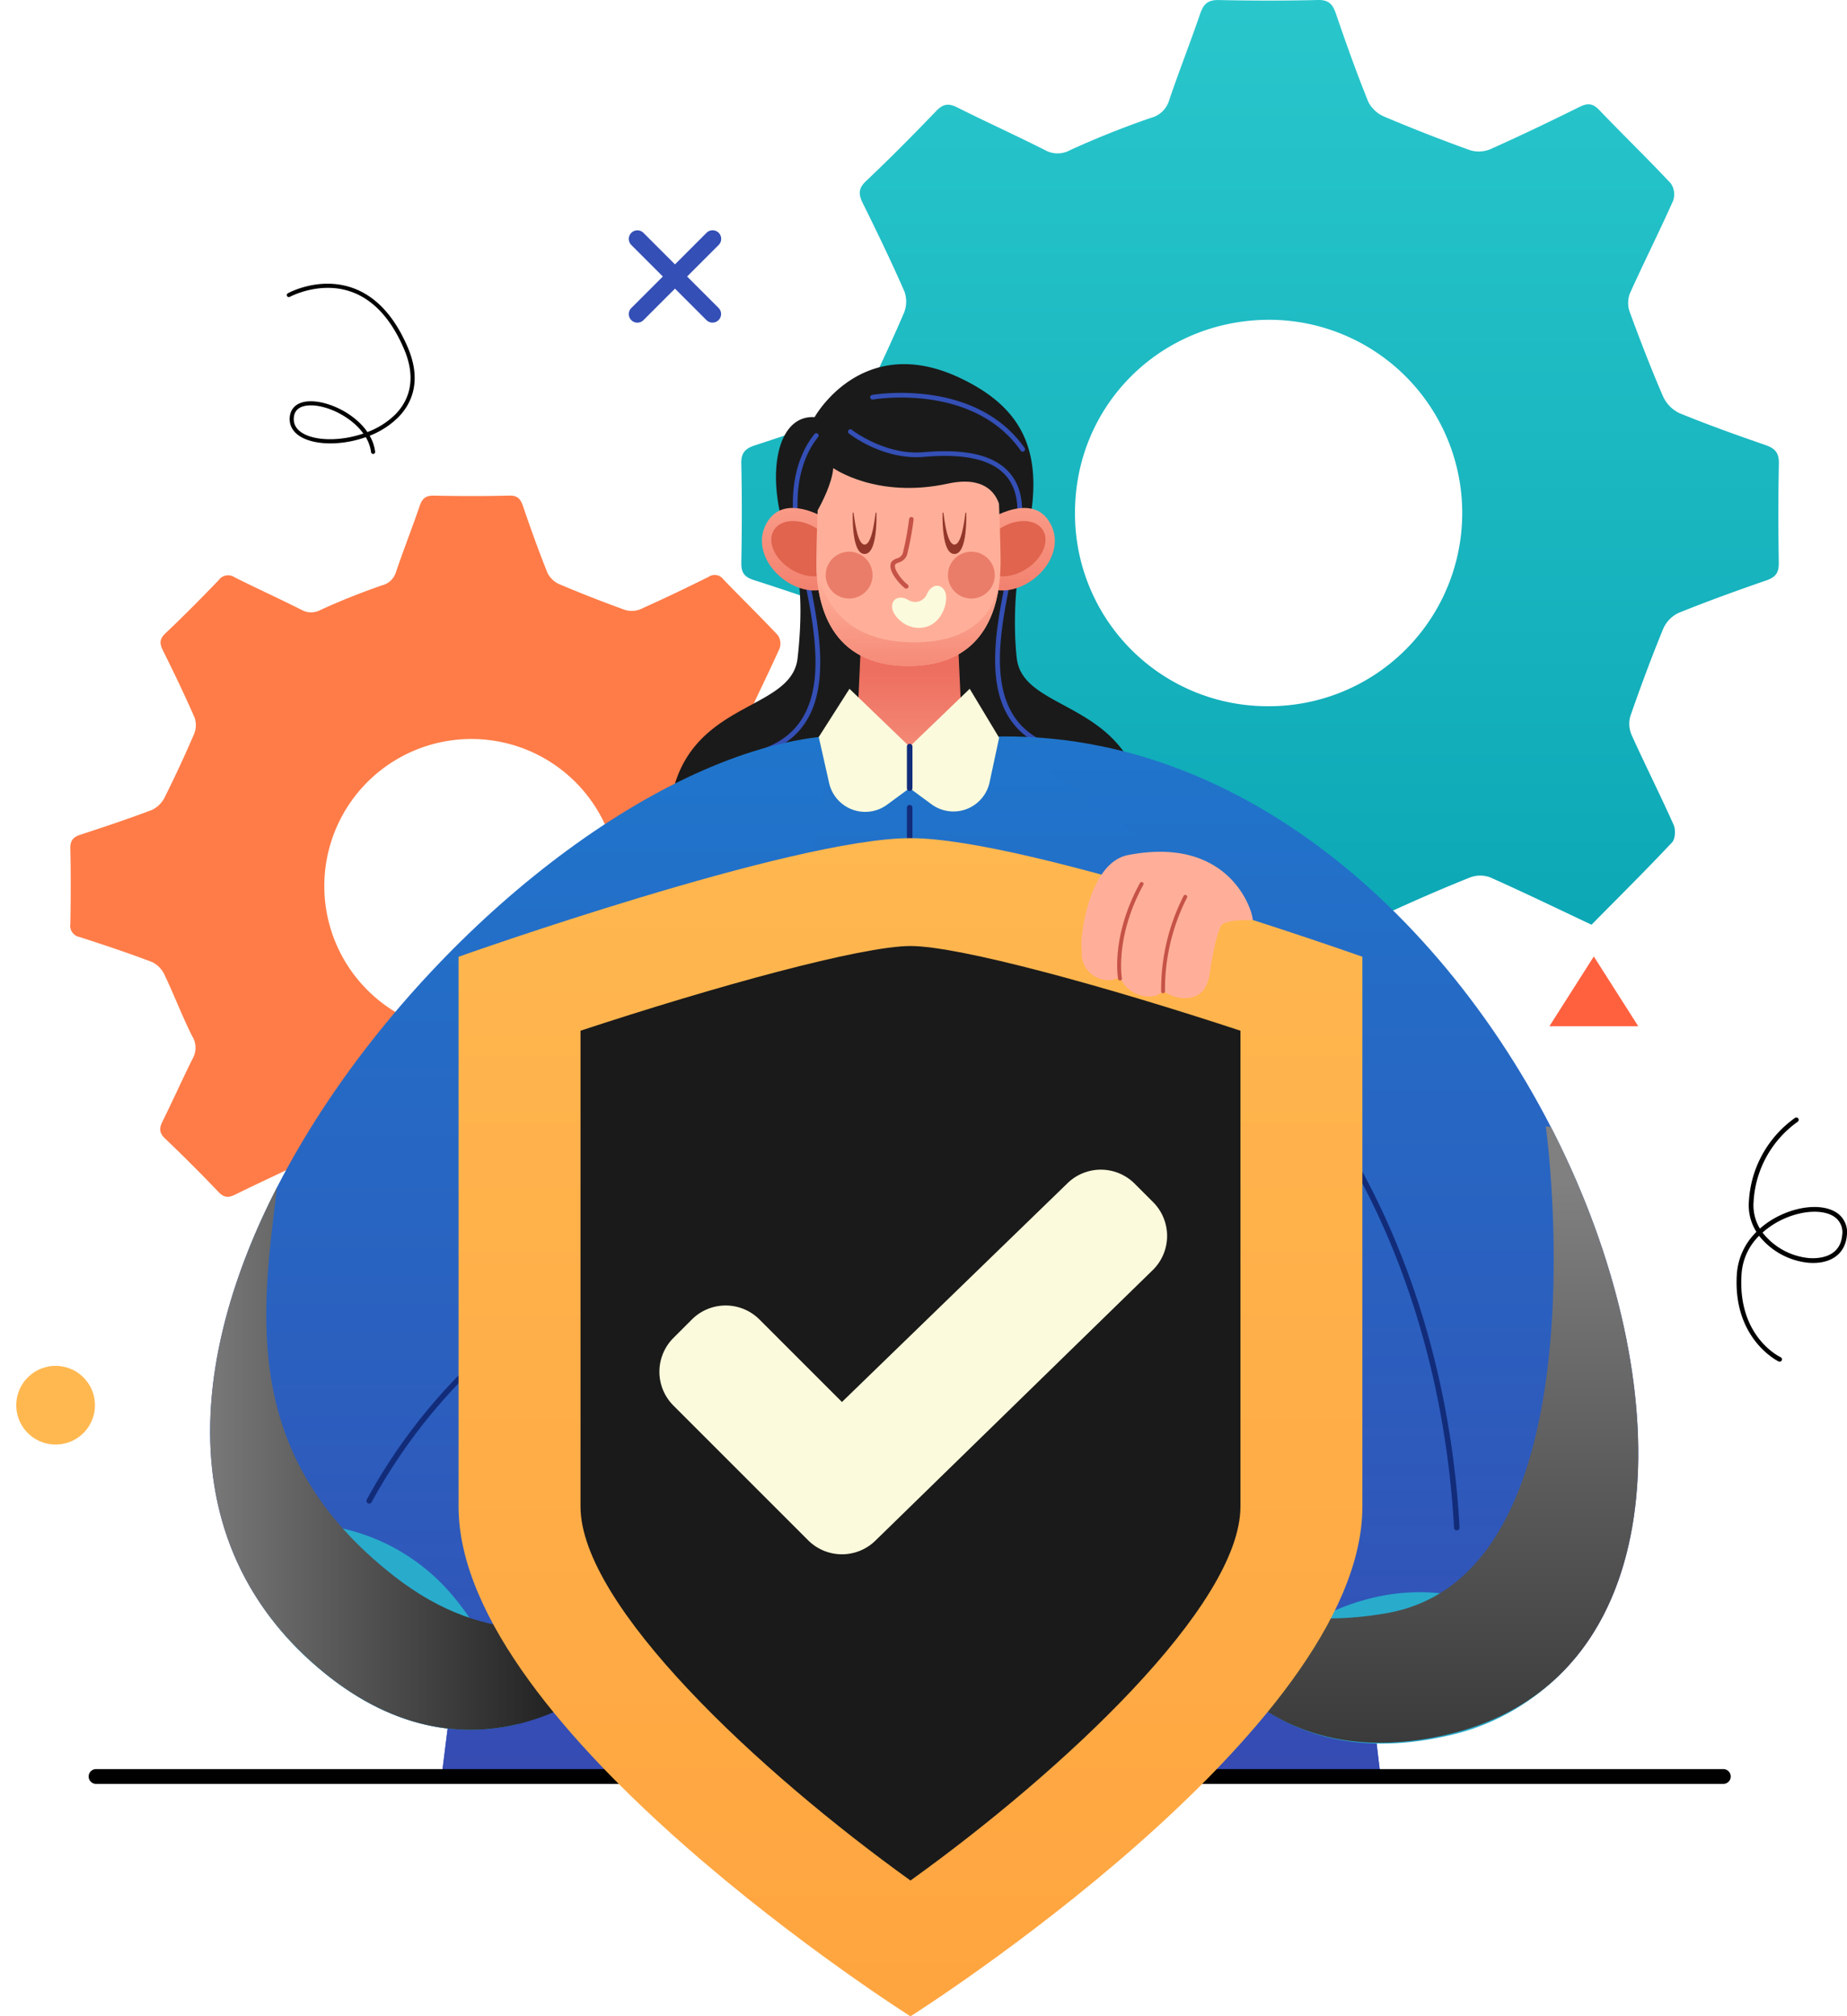 <svg xmlns="http://www.w3.org/2000/svg" xmlns:xlink="http://www.w3.org/1999/xlink" width="426.075" height="465.179" viewBox="0 0 426.075 465.179">
  <defs>
    <linearGradient id="linear-gradient" x1="0.5" y1="1" x2="0.5" gradientUnits="objectBoundingBox">
      <stop offset="0" stop-color="#09a4b3"/>
      <stop offset="1" stop-color="#29c7cc"/>
    </linearGradient>
    <linearGradient id="linear-gradient-2" x1="0.5" y1="1" x2="0.5" gradientUnits="objectBoundingBox">
      <stop offset="0" stop-color="#364bb3"/>
      <stop offset="1" stop-color="#1f76cc"/>
    </linearGradient>
    <linearGradient id="linear-gradient-3" x1="1.125" y1="1.047" x2="1.125" y2="-0.006" xlink:href="#linear-gradient-2"/>
    <linearGradient id="linear-gradient-4" x1="-0.119" y1="1.034" x2="-0.119" y2="-0.007" xlink:href="#linear-gradient-2"/>
    <linearGradient id="linear-gradient-5" x1="0.5" y1="-0.442" x2="0.5" y2="1.553" gradientUnits="objectBoundingBox">
      <stop offset="0" stop-color="#ffaf99"/>
      <stop offset="0.956" stop-color="#ed6f5f"/>
    </linearGradient>
    <linearGradient id="linear-gradient-6" x1="2.212" y1="-0.442" x2="2.212" y2="1.553" xlink:href="#linear-gradient-5"/>
    <linearGradient id="linear-gradient-7" x1="0.5" y1="1.369" x2="0.5" y2="0.34" gradientUnits="objectBoundingBox">
      <stop offset="0.006" stop-color="#ffaf99"/>
      <stop offset="0.885" stop-color="#ed6f5f"/>
    </linearGradient>
    <linearGradient id="linear-gradient-8" x1="0.5" y1="0.203" x2="0.522" y2="1.716" gradientUnits="objectBoundingBox">
      <stop offset="0.006" stop-color="#ffaf99"/>
      <stop offset="0.924" stop-color="#ed6f5f"/>
    </linearGradient>
    <linearGradient id="linear-gradient-9" y1="0.5" x2="1" y2="0.5" gradientUnits="objectBoundingBox">
      <stop offset="0.006" stop-color="gray"/>
      <stop offset="1"/>
    </linearGradient>
    <linearGradient id="linear-gradient-10" x1="0.5" y1="0.08" x2="0.5" y2="1.695" xlink:href="#linear-gradient-9"/>
    <linearGradient id="linear-gradient-11" x1="0.5" y1="-0.087" x2="0.5" y2="0.98" gradientUnits="objectBoundingBox">
      <stop offset="0.025" stop-color="#ffb850"/>
      <stop offset="1" stop-color="#ffa540"/>
    </linearGradient>
    <linearGradient id="linear-gradient-12" x1="37.812" y1="238.225" x2="37.812" y2="240.801" gradientUnits="objectBoundingBox">
      <stop offset="0.006" stop-color="#ffaf99"/>
      <stop offset="1" stop-color="#ed6f5f"/>
    </linearGradient>
  </defs>
  <g id="Grupo_710276" data-name="Grupo 710276" transform="translate(-1012.545 -622.298)">
    <path id="Trazado_237748" data-name="Trazado 237748" d="M1208.549,801.049c.039-1.879-.677-2.67-2.372-3.255-5.09-1.756-10.167-3.578-15.146-5.62a6.014,6.014,0,0,1-2.849-2.977c-2.089-4.839-3.987-9.765-5.805-14.714a4.779,4.779,0,0,1,0-3.283c2.459-5.468,5.162-10.828,7.6-16.3a3.422,3.422,0,0,0-.405-3.041c-4.106-4.382-8.422-8.567-12.58-12.9a2.471,2.471,0,0,0-3.413-.552c-5.19,2.574-10.417,5.081-15.7,7.446a5.254,5.254,0,0,1-3.575.163q-7.584-2.731-15.017-5.876a5.565,5.565,0,0,1-2.834-2.614c-2.049-5.087-3.9-10.258-5.67-15.451-.57-1.664-1.243-2.471-3.185-2.423-5.8.143-11.61.132-17.412.006-1.895-.04-2.665.708-3.242,2.389-1.744,5.091-3.72,10.105-5.45,15.2a4.5,4.5,0,0,1-3.252,3.111c-4.791,1.662-9.523,3.54-14.131,5.654a4.537,4.537,0,0,1-4.488-.042c-5.083-2.559-10.269-4.918-15.359-7.465a2.658,2.658,0,0,0-3.677.641c-4.017,4.189-8.107,8.315-12.319,12.305-1.422,1.348-1.3,2.39-.534,3.948,2.523,5.1,5,10.235,7.281,15.447a5.281,5.281,0,0,1-.1,3.778q-3.178,7.41-6.79,14.63a6.224,6.224,0,0,1-2.932,2.906c-5.411,2.059-10.911,3.895-16.421,5.69-1.681.547-2.455,1.291-2.411,3.205.129,5.8.11,11.609.006,17.412a2.642,2.642,0,0,0,2.165,3.034c5.612,1.808,11.208,3.676,16.715,5.773a6.141,6.141,0,0,1,2.867,2.993c2.225,4.669,4.056,9.529,6.379,14.144a5,5,0,0,1,.11,5.074c-2.406,4.82-4.6,9.747-6.992,14.574-.785,1.582-.749,2.631.62,3.936q6.3,6.006,12.31,12.315c1.331,1.4,2.368,1.335,3.925.564,5.008-2.483,10.109-4.783,15.117-7.267a4.445,4.445,0,0,1,4.485.114c4.815,2.378,9.835,4.342,14.7,6.638a5.233,5.233,0,0,1,2.475,2.586c2.065,5.519,3.973,11.1,5.816,16.7a2.705,2.705,0,0,0,3.06,2.2c5.8-.1,11.611-.116,17.413.008,1.885.041,2.627-.638,3.186-2.377,1.77-5.514,3.66-11,5.721-16.407a5.687,5.687,0,0,1,2.743-2.757q7.443-3.476,15.075-6.54a5.039,5.039,0,0,1,3.549-.069c5.928,2.633,11.767,5.467,17.859,8.339,4.771-4.833,9.539-9.563,14.139-14.451a3.48,3.48,0,0,0,.276-3.088c-2.361-5.289-4.975-10.466-7.362-15.744a4.967,4.967,0,0,1-.235-3.346c1.8-5.17,3.7-10.307,5.781-15.37a5.514,5.514,0,0,1,2.713-2.768c5.085-2.057,10.253-3.92,15.438-5.718a2.716,2.716,0,0,0,2.135-3.088C1208.44,812.659,1208.427,806.851,1208.549,801.049Zm-89.709,42.617a33.933,33.933,0,1,1,33.975-33.895A33.82,33.82,0,0,1,1118.84,843.666Z" transform="translate(2.41 16.987)" fill="#ff7c48"/>
    <path id="Trazado_237749" data-name="Trazado 237749" d="M1397.5,729.24c.051-2.469-.89-3.507-3.116-4.274-6.688-2.308-13.356-4.7-19.9-7.384a7.9,7.9,0,0,1-3.743-3.911c-2.745-6.357-5.238-12.829-7.627-19.331a6.279,6.279,0,0,1,0-4.313c3.23-7.184,6.78-14.224,9.989-21.418a4.493,4.493,0,0,0-.533-3.994c-5.393-5.757-11.064-11.254-16.525-16.949-1.46-1.522-2.634-1.644-4.485-.725-6.818,3.381-13.685,6.675-20.631,9.781a6.9,6.9,0,0,1-4.7.215q-9.964-3.587-19.73-7.72a7.307,7.307,0,0,1-3.722-3.434c-2.693-6.683-5.12-13.477-7.45-20.3-.748-2.187-1.631-3.246-4.184-3.184-7.621.188-15.254.173-22.876.008-2.489-.053-3.5.929-4.259,3.138-2.293,6.69-4.888,13.275-7.16,19.971a5.907,5.907,0,0,1-4.273,4.087c-6.293,2.185-12.512,4.651-18.565,7.427a5.963,5.963,0,0,1-5.9-.054c-6.679-3.363-13.491-6.461-20.179-9.808-1.993-1-3.246-.809-4.831.843-5.276,5.5-10.649,10.924-16.185,16.166-1.869,1.771-1.715,3.139-.7,5.185,3.314,6.7,6.568,13.446,9.566,20.294a6.945,6.945,0,0,1-.127,4.963q-4.177,9.734-8.922,19.221a8.168,8.168,0,0,1-3.85,3.816c-7.109,2.7-14.336,5.117-21.573,7.477-2.208.72-3.225,1.7-3.169,4.211.172,7.622.147,15.252.01,22.876-.04,2.256.685,3.29,2.843,3.985,7.371,2.375,14.725,4.83,21.96,7.584a8.071,8.071,0,0,1,3.767,3.932c2.922,6.133,5.328,12.519,8.38,18.582a6.571,6.571,0,0,1,.146,6.665c-3.162,6.334-6.042,12.807-9.186,19.149-1.03,2.078-.984,3.455.815,5.17,5.518,5.261,10.926,10.647,16.172,16.179,1.748,1.844,3.111,1.754,5.156.741,6.581-3.263,13.281-6.284,19.861-9.547a5.843,5.843,0,0,1,5.892.149c6.327,3.125,12.922,5.706,19.306,8.722a6.869,6.869,0,0,1,3.251,3.4c2.713,7.251,5.219,14.583,7.641,21.937.7,2.121,1.749,2.923,4.02,2.885,7.624-.132,15.254-.154,22.876.01,2.477.053,3.452-.839,4.186-3.124,2.325-7.244,4.81-14.445,7.516-21.554a7.478,7.478,0,0,1,3.6-3.621q9.778-4.566,19.8-8.593a6.629,6.629,0,0,1,4.663-.091c7.789,3.46,15.461,7.183,23.464,10.956,6.268-6.349,12.532-12.564,18.575-18.986.753-.8.862-2.941.363-4.056-3.1-6.95-6.537-13.75-9.672-20.685a6.517,6.517,0,0,1-.308-4.395c2.358-6.792,4.865-13.542,7.594-20.193a7.236,7.236,0,0,1,3.564-3.636c6.682-2.7,13.47-5.15,20.281-7.511,2.127-.738,2.845-1.816,2.8-4.058C1397.357,744.493,1397.341,736.863,1397.5,729.24Zm-117.856,55.988a44.43,44.43,0,0,1-44.522-44.64c.015-24.9,19.885-44.567,44.98-44.515a44.578,44.578,0,0,1-.458,89.155Z" transform="translate(25.407 0)" fill="url(#linear-gradient)"/>
    <g id="Grupo_169627" data-name="Grupo 169627" transform="translate(1168.249 706.304)">
      <path id="Trazado_237750" data-name="Trazado 237750" d="M1223.966,761.681c-.775-6.769-.6-17.536,1.469-25.025,6.013-21.709.324-32.55-14.476-39.6-22.693-10.815-33.63,9-33.63,9-9.273-.581-11.672,15.047-5.483,30.02,2.984,7.222,2.348,18.671,1.553,25.612-1.338,11.679-22.387,9.89-28.284,28.909,0,0,42.785,8.476,45.58,9.042a112.259,112.259,0,0,0,15.976,0c2.8-.566,45.58-9.042,45.58-9.042C1246.353,771.571,1225.3,773.36,1223.966,761.681Z" transform="translate(-1145.116 -693.823)" fill="#1a1a1a"/>
    </g>
    <g id="Grupo_169628" data-name="Grupo 169628" transform="translate(1208.17 721.338)">
      <path id="Trazado_237751" data-name="Trazado 237751" d="M1225.813,780.391a.519.519,0,0,1-.187-.033c-17.032-6.237-12.924-25.66-9.625-41.268.87-4.117,1.694-8.005,2.05-11.293.512-4.724-.459-8.377-2.886-10.855-3.381-3.452-9.455-4.746-18.545-3.956-9.325.807-16.987-5.141-17.308-5.395a.542.542,0,0,1,.672-.851c.076.059,7.662,5.939,16.543,5.165,9.442-.821,15.792.578,19.413,4.278,2.666,2.721,3.738,6.668,3.19,11.73-.361,3.343-1.189,7.257-2.066,11.4-3.213,15.2-7.214,34.112,8.937,40.026a.542.542,0,0,1-.187,1.051Z" transform="translate(-1179.106 -706.623)" fill="#344fb5"/>
    </g>
    <g id="Grupo_169629" data-name="Grupo 169629" transform="translate(1188.444 722.226)">
      <path id="Trazado_237752" data-name="Trazado 237752" d="M1162.853,781.15a.543.543,0,0,1-.187-1.052c16.2-5.932,12.156-25.356,8.9-40.962-.862-4.141-1.677-8.052-2.034-11.355-.88-8.126.816-15.3,4.775-20.2a.543.543,0,0,1,.844.682c-3.777,4.673-5.391,11.564-4.542,19.4.351,3.25,1.162,7.135,2.018,11.249,3.338,16.015,7.491,35.948-9.592,42.2A.52.52,0,0,1,1162.853,781.15Z" transform="translate(-1162.311 -707.38)" fill="#344fb5"/>
    </g>
    <g id="Grupo_169630" data-name="Grupo 169630" transform="translate(1213.287 712.937)">
      <path id="Trazado_237753" data-name="Trazado 237753" d="M1218.644,713.035a.541.541,0,0,1-.444-.23c-11.08-15.744-33.87-11.838-34.1-11.794a.543.543,0,0,1-.194-1.069c.236-.041,23.7-4.079,35.18,12.238a.543.543,0,0,1-.444.855Z" transform="translate(-1183.462 -699.471)" fill="#344fb5"/>
    </g>
    <path id="Trazado_237754" data-name="Trazado 237754" d="M1193.878,755.29c-10.941-.391-14.485,2.715-14.485,2.715l13.887,15.91,13.846-15.91S1204.82,755.682,1193.878,755.29Z" transform="translate(29.114 23.201)" fill="#1a1a1a"/>
    <path id="Trazado_237755" data-name="Trazado 237755" d="M1281.781,791.018c-13.569-26.275-71.61-23.95-79.437-25.153v-.211s-.27.027-.779.1c-.507-.07-.777-.1-.777-.1v.211a20.044,20.044,0,0,1-2.147.173v.316c-18.609,1.042-65.553,11.623-78,47.407,0,0-13.617,128.012-13.95,134.849-.99,7.329-7.408,58.522-7.408,58.522h216.624s-3.256-24.3-5.284-57.728C1309.469,934.462,1283.316,796.324,1281.781,791.018Z" transform="translate(15.136 25.015)" fill="#3656b3"/>
    <path id="Trazado_237756" data-name="Trazado 237756" d="M1281.781,791.018c-13.569-26.275-71.61-23.95-79.437-25.153v-.211s-.27.027-.779.1c-.507-.07-.777-.1-.777-.1v.211a20.044,20.044,0,0,1-2.147.173v.316c-18.609,1.042-65.553,11.623-78,47.407,0,0-13.617,128.012-13.95,134.849-.99,7.329-7.408,58.522-7.408,58.522h216.624s-3.256-24.3-5.284-57.728C1309.469,934.462,1283.316,796.324,1281.781,791.018Z" transform="translate(15.136 25.015)" fill="url(#linear-gradient-2)"/>
    <path id="Trazado_237757" data-name="Trazado 237757" d="M1197.565,766.8c-75.727,5.1-196.194,149.052-118.786,215.068,57.678,49.189,118.161-40.934,98.935-83.125l-11.9-22.176C1188.618,833.248,1197.565,766.8,1197.565,766.8Z" transform="translate(7.202 25.215)" fill="url(#linear-gradient-3)"/>
    <path id="Trazado_237758" data-name="Trazado 237758" d="M1283.792,856.36l-20.493,21.22c-36.8,28.206-25.763,136.181,48.267,119.867,99.351-21.9,20.778-234.9-104.831-230.42C1206.735,767.026,1284.021,807.408,1283.792,856.36Z" transform="translate(33.886 25.243)" fill="url(#linear-gradient-4)"/>
    <circle id="Elipse_11703" data-name="Elipse 11703" cx="9.08" cy="9.08" r="9.08" transform="translate(1012.545 945.922) rotate(-42.465)" fill="#ffb850"/>
    <path id="Trazado_237759" data-name="Trazado 237759" d="M1327.113,810.173l-10.25,16.1h20.5Z" transform="translate(53.103 32.784)" fill="#ff613f"/>
    <g id="Grupo_169631" data-name="Grupo 169631" transform="translate(1413.146 880.107)">
      <path id="Trazado_237760" data-name="Trazado 237760" d="M1363.563,898.147a.523.523,0,0,1-.231-.052c-.107-.051-10.718-5.21-9.625-20.374a15.036,15.036,0,0,1,4.5-9.519,11.488,11.488,0,0,1-1.736-7.072,25.366,25.366,0,0,1,10.664-19.249.543.543,0,0,1,.56.931,24.263,24.263,0,0,0-10.14,18.4,10.438,10.438,0,0,0,1.455,6.23,19.773,19.773,0,0,1,4.612-3.037c4.957-2.374,10.258-2.6,13.188-.572a5.4,5.4,0,0,1,2.257,5.215c-.377,4.286-3.781,6.681-8.87,6.273a16.628,16.628,0,0,1-11.376-6.217,13.569,13.569,0,0,0-4.033,8.695c-1.038,14.393,8.591,19.118,9,19.312a.544.544,0,0,1-.231,1.036Zm-3.948-29.793a15.442,15.442,0,0,0,10.675,5.883c1.684.139,7.22.164,7.7-5.283a4.319,4.319,0,0,0-1.795-4.227c-2.579-1.786-7.554-1.516-12.1.659A19.463,19.463,0,0,0,1359.616,868.354Z" transform="translate(-1353.628 -841.804)"/>
    </g>
    <path id="Trazado_237761" data-name="Trazado 237761" d="M1149.5,678.194l7.271-7.27a1.98,1.98,0,1,0-2.8-2.8l-7.27,7.271-7.271-7.271a1.979,1.979,0,0,0-2.8,2.8l7.27,7.27-7.27,7.27a1.979,1.979,0,1,0,2.8,2.8l7.271-7.27,7.27,7.27a1.98,1.98,0,0,0,2.8-2.8Z" transform="translate(21.551 7.895)" fill="#344fb5"/>
    <path id="Trazado_237762" data-name="Trazado 237762" d="M1208.145,816.809c0,2.906-1.846,5.262-4.124,5.262s-4.122-2.356-4.122-5.262,1.845-5.262,4.122-5.262S1208.145,813.9,1208.145,816.809Z" transform="translate(32.693 33.024)" fill="#ffb850"/>
    <path id="Trazado_237763" data-name="Trazado 237763" d="M1208.145,864.424c0,2.906-1.846,5.262-4.124,5.262s-4.122-2.356-4.122-5.262,1.845-5.262,4.122-5.262S1208.145,861.518,1208.145,864.424Z" transform="translate(32.693 41.332)" fill="#ffb850"/>
    <path id="Trazado_237764" data-name="Trazado 237764" d="M1208.145,912.039c0,2.907-1.846,5.262-4.124,5.262s-4.122-2.355-4.122-5.262,1.845-5.262,4.122-5.262S1208.145,909.133,1208.145,912.039Z" transform="translate(32.693 49.641)" fill="#ffb850"/>
    <path id="Trazado_237765" data-name="Trazado 237765" d="M1208.145,959.655c0,2.906-1.846,5.262-4.124,5.262s-4.122-2.356-4.122-5.262,1.845-5.262,4.122-5.262S1208.145,956.748,1208.145,959.655Z" transform="translate(32.693 57.95)" fill="#ffb850"/>
    <g id="Grupo_169632" data-name="Grupo 169632" transform="translate(1032.955 1030.441)">
      <path id="Trazado_237766" data-name="Trazado 237766" d="M1407.1,973.215H1031.63a1.707,1.707,0,0,1,0-3.413H1407.1a1.707,1.707,0,0,1,0,3.413Z" transform="translate(-1029.923 -969.802)"/>
    </g>
    <path id="Trazado_237767" data-name="Trazado 237767" d="M1078.265,954.9c15.726,13.412,31.657,16.45,46.128,12.944-3.107-11.036-9.811-25.431-19.611-34.251-16.288-14.659-36.609-13.127-48.025-10.617A69.284,69.284,0,0,0,1078.265,954.9Z" transform="translate(7.715 52.184)" fill="#29abcc"/>
    <path id="Trazado_237768" data-name="Trazado 237768" d="M1286.473,936.451c21.319-5.3,38.573,5.673,47.45,13.254a52.078,52.078,0,0,1-30.381,18.609c-21.33,4.7-37.419-.929-48.654-11.983C1262.764,947.906,1273.343,939.714,1286.473,936.451Z" transform="translate(42.288 54.576)" fill="#29abcc"/>
    <g id="Grupo_169633" data-name="Grupo 169633" transform="translate(1097.071 909.391)">
      <path id="Trazado_237769" data-name="Trazado 237769" d="M1085.151,926.536a.62.62,0,0,1-.3-.079.637.637,0,0,1-.255-.867c24.957-45.66,66.906-58.7,67.327-58.827a.639.639,0,1,1,.366,1.225c-.415.125-41.877,13.033-66.572,58.214A.637.637,0,0,1,1085.151,926.536Z" transform="translate(-1084.513 -866.737)" fill="#122c7a"/>
    </g>
    <g id="Grupo_169634" data-name="Grupo 169634" transform="translate(1312.634 872.661)">
      <path id="Trazado_237770" data-name="Trazado 237770" d="M1304.02,938.179a.64.64,0,0,1-.638-.6c-3.68-65.385-34.854-100.692-35.169-101.042a.64.64,0,0,1,.95-.856c.317.352,31.789,35.964,35.5,101.828a.64.64,0,0,1-.6.674Z" transform="translate(-1268.049 -835.464)" fill="#122c7a"/>
    </g>
    <g id="Grupo_169635" data-name="Grupo 169635" transform="translate(1221.755 807.966)">
      <path id="Trazado_237771" data-name="Trazado 237771" d="M1191.311,1005.2a.64.64,0,0,1-.639-.64V781.02a.64.64,0,0,1,1.279,0v223.542A.64.64,0,0,1,1191.311,1005.2Z" transform="translate(-1190.672 -780.381)" fill="#122c7a"/>
    </g>
    <path id="Trazado_237772" data-name="Trazado 237772" d="M1220.746,725.02c-4.559-6.91-15.031.505-15.031.505l2.3,15.338C1215.8,742.819,1225.974,732.944,1220.746,725.02Z" transform="translate(33.708 17.411)" fill="url(#linear-gradient-5)"/>
    <ellipse id="Elipse_11704" data-name="Elipse 11704" cx="8.071" cy="5.564" rx="8.071" ry="5.564" transform="translate(1236.486 748.489) rotate(-32.28)" fill="#e0644e"/>
    <path id="Trazado_237773" data-name="Trazado 237773" d="M1163.622,725.02c4.559-6.91,15.032.505,15.032.505l-2.3,15.338C1168.569,742.819,1158.394,732.944,1163.622,725.02Z" transform="translate(26.112 17.411)" fill="url(#linear-gradient-6)"/>
    <path id="Trazado_237774" data-name="Trazado 237774" d="M1164.65,726.713c-1.641,2.6.083,6.635,3.852,9.015s8.155,2.2,9.8-.395-.083-6.634-3.852-9.014S1166.291,724.115,1164.65,726.713Z" transform="translate(26.434 17.859)" fill="#e0644e"/>
    <path id="Trazado_237775" data-name="Trazado 237775" d="M1205.541,779.383l-1.988-43.762-10.512,7.648-10.513-7.648-1.989,43.762s4.436,3.913,12.5,3.913C1202.155,783.3,1205.541,779.383,1205.541,779.383Z" transform="translate(29.314 19.775)" fill="url(#linear-gradient-7)"/>
    <path id="Trazado_237776" data-name="Trazado 237776" d="M1208.179,757.6l-13.866,13.358L1180.446,757.6l-7.088,11.119,2.395,10.621a8.528,8.528,0,0,0,13.373,4.994l5.168-3.8.02-.16.02.16,5.042,3.709a8.529,8.529,0,0,0,13.393-5.083l2.2-10.272Z" transform="translate(28.061 23.609)" fill="#fbfadc"/>
    <g id="Grupo_169636" data-name="Grupo 169636" transform="translate(1221.755 793.924)">
      <path id="Trazado_237777" data-name="Trazado 237777" d="M1191.311,779.28a.64.64,0,0,1-.639-.64v-9.575a.64.64,0,1,1,1.279,0v9.575A.64.64,0,0,1,1191.311,779.28Z" transform="translate(-1190.672 -768.425)" fill="#122c7a"/>
    </g>
    <path id="Trazado_237778" data-name="Trazado 237778" d="M1203.237,717.827c-16.477,3.572-26.45-3.586-26.45-3.586-.282,3.562-2.739,8.216-3.6,9.752,0,0-.312,8.438-.3,12.084.035,9.38,3,23.828,21.247,23.828s21.213-14.449,21.248-23.828c.016-4.112-.366-13.607-.366-13.607C1214.151,719.9,1211.478,716.039,1203.237,717.827Z" transform="translate(27.98 16.044)" fill="#ffaf99"/>
    <path id="Trazado_237779" data-name="Trazado 237779" d="M1209.538,736.087a5.405,5.405,0,1,1-5.392-5.418A5.405,5.405,0,0,1,1209.538,736.087Z" transform="translate(32.489 18.911)" fill="#ea7d6a"/>
    <path id="Trazado_237780" data-name="Trazado 237780" d="M1185.53,736.087a5.405,5.405,0,1,1-5.392-5.418A5.405,5.405,0,0,1,1185.53,736.087Z" transform="translate(28.299 18.911)" fill="#ea7d6a"/>
    <g id="Grupo_169637" data-name="Grupo 169637" transform="translate(1217.949 741.566)">
      <path id="Trazado_237781" data-name="Trazado 237781" d="M1191.091,740.382a.514.514,0,0,1-.3-.1c-.969-.7-3.467-3.358-3.351-5.232.068-1.1.865-1.411,1.5-1.659a1.873,1.873,0,0,0,1.341-1.138,69.79,69.79,0,0,0,1.467-7.955.531.531,0,0,1,.586-.448.522.522,0,0,1,.449.586,68.608,68.608,0,0,1-1.517,8.167,2.88,2.88,0,0,1-1.946,1.759c-.651.254-.818.36-.842.75-.075,1.211,1.9,3.592,2.916,4.321a.522.522,0,0,1-.3.947Z" transform="translate(-1187.432 -723.846)" fill="#c65347"/>
    </g>
    <path id="Trazado_237782" data-name="Trazado 237782" d="M1185.508,723.089a.1.1,0,0,0-.2-.013c-.328,2.308-.935,7.229-2.538,7.3-1.6-.07-2.21-4.992-2.539-7.3a.1.1,0,0,0-.2.013c-.051,2.687.11,9.472,2.739,9.443C1185.4,732.561,1185.557,725.776,1185.508,723.089Z" transform="translate(29.225 17.57)" fill="#93372b"/>
    <path id="Trazado_237783" data-name="Trazado 237783" d="M1203.154,723.089a.1.1,0,0,0-.2-.013c-.329,2.308-.935,7.229-2.539,7.3-1.6-.07-2.21-4.992-2.538-7.3a.1.1,0,0,0-.2.013c-.049,2.687.111,9.472,2.739,9.443C1203.043,732.561,1203.2,725.776,1203.154,723.089Z" transform="translate(32.304 17.57)" fill="#93372b"/>
    <path id="Trazado_237784" data-name="Trazado 237784" d="M1215.05,738.275c-1.357,6.079-5.861,13.252-19.6,13.252-21.343,0-22.532-17.016-22.547-20.574-.014.829-.021,1.59-.019,2.208.035,9.38,3,23.828,21.247,23.828C1209.293,756.989,1213.9,747.025,1215.05,738.275Z" transform="translate(27.98 18.96)" fill="url(#linear-gradient-8)"/>
    <path id="Trazado_237785" data-name="Trazado 237785" d="M1096.246,945.224c-35.487-27.725-30.589-60.484-26.979-89.737-20.484,39.9-23.7,82.577,9.512,110.9,32.879,28.04,66.662,10.8,86.079-17.01C1138.657,959.858,1117.55,961.866,1096.246,945.224Z" transform="translate(7.202 40.691)" fill="url(#linear-gradient-9)" style="mix-blend-mode: soft-light;isolation: isolate"/>
    <path id="Trazado_237786" data-name="Trazado 237786" d="M1330.261,843.7l-1.172-.148s14.189,103.411-36.688,112.3a80.359,80.359,0,0,1-50.331-7.418c9.04,24.789,29.673,43.065,63.33,35.648C1359.677,972.118,1360.849,903.117,1330.261,843.7Z" transform="translate(40.052 38.608)" fill="url(#linear-gradient-10)" style="mix-blend-mode: soft-light;isolation: isolate"/>
    <path id="Trazado_237787" data-name="Trazado 237787" d="M1206.862,786.935c-27.185,0-104.25,27.363-104.25,27.363V941.127c0,51.727,104.238,117.613,104.25,117.621.012-.008,104.25-65.894,104.25-117.621V814.3S1234.048,786.935,1206.862,786.935Z" transform="translate(15.716 28.729)" fill="url(#linear-gradient-11)"/>
    <g id="Grupo_169638" data-name="Grupo 169638" transform="translate(1146.459 840.55)">
      <path id="Trazado_237788" data-name="Trazado 237788" d="M1202.682,1023.719c-35.186-25.275-76.119-63.516-76.119-86.29V827.664c31.056-10.242,64.9-19.54,76.119-19.54s45.064,9.3,76.12,19.54V937.429C1278.8,960.2,1237.869,998.444,1202.682,1023.719Z" transform="translate(-1126.563 -808.124)" fill="#1a1a1a"/>
    </g>
    <g id="Grupo_169641" data-name="Grupo 169641" transform="translate(1262.01 818.81)">
      <path id="Trazado_237789" data-name="Trazado 237789" d="M1235.726,790.366c-8.872,1.714-10.924,18-10.771,20.928.032.624.057,1.105.055,1.4a6.141,6.141,0,0,0,5.165,6.434,5.108,5.108,0,0,0,3.77-.685,4.634,4.634,0,0,0,.843,1.745,7.362,7.362,0,0,0,5.986,2.816,4.467,4.467,0,0,0,3.011-1.2c.036-.038.049-.073.082-.11a3.856,3.856,0,0,0,.862.611c2.822,1.531,6.682,1.649,8.6-1.089a8.988,8.988,0,0,0,1.254-3.9l.028-.187c.456-2.852,1.338-7.92,2.491-10.373.776-1.651,7.338-1.361,7.338-1.361C1264.86,804.915,1260.321,785.616,1235.726,790.366Z" transform="translate(-1224.946 -789.614)" fill="url(#linear-gradient-12)"/>
      <g id="Grupo_169639" data-name="Grupo 169639" transform="translate(18.382 9.938)">
        <path id="Trazado_237790" data-name="Trazado 237790" d="M1241.055,820.777a.444.444,0,0,1-.444-.421,47.6,47.6,0,0,1,5.175-22.043.443.443,0,1,1,.785.413,46.642,46.642,0,0,0-5.071,21.584.445.445,0,0,1-.421.466Z" transform="translate(-1240.597 -798.076)" fill="#c65347"/>
      </g>
      <g id="Grupo_169640" data-name="Grupo 169640" transform="translate(8.245 6.98)">
        <path id="Trazado_237791" data-name="Trazado 237791" d="M1232.623,818.275a.443.443,0,0,1-.436-.364c-.073-.395-1.687-9.825,5.034-22.123a.444.444,0,0,1,.78.426c-6.56,12-4.958,21.444-4.94,21.538a.444.444,0,0,1-.358.516A.454.454,0,0,1,1232.623,818.275Z" transform="translate(-1231.966 -795.557)" fill="#c65347"/>
      </g>
    </g>
    <g id="Grupo_169642" data-name="Grupo 169642" transform="translate(1164.661 892.146)">
      <path id="Trazado_237792" data-name="Trazado 237792" d="M1165.146,886.625a11.025,11.025,0,0,0-15.6,0l-4.25,4.252a11.019,11.019,0,0,0,0,15.6l31.075,31.08a11.026,11.026,0,0,0,15.6,0l63.978-62.415a11.038,11.038,0,0,0,0-15.6l-4.255-4.255a11.033,11.033,0,0,0-15.6,0l-51.92,50.366Z" transform="translate(-1142.061 -852.054)" fill="#fbfadc"/>
    </g>
    <g id="Grupo_169643" data-name="Grupo 169643" transform="translate(1078.7 687.749)">
      <path id="Trazado_237793" data-name="Trazado 237793" d="M1088.782,717.3a.473.473,0,0,1-.466-.412,8.907,8.907,0,0,0-1.226-3.46c-4.969,1.768-10.466,1.9-13.987.422-2.326-.976-3.59-2.627-3.563-4.646.033-2.416,1.637-3.888,4.4-4.039,4.156-.226,10.448,2.58,13.537,7.092a18.42,18.42,0,0,0,6.392-4.027c2.721-2.744,5.283-7.607,2.022-15.2-2.995-6.978-7.128-11.414-12.284-13.187-7.188-2.47-13.968,1.182-14.036,1.218a.47.47,0,0,1-.454-.823c.291-.16,7.192-3.895,14.786-1.288,5.423,1.862,9.747,6.474,12.854,13.71,3.466,8.077.707,13.287-2.219,16.236a19.346,19.346,0,0,1-6.541,4.2,9.875,9.875,0,0,1,1.256,3.686.471.471,0,0,1-.409.525A.486.486,0,0,1,1088.782,717.3Zm-14.355-11.208c-.149,0-.295,0-.439.012-1.581.087-3.475.7-3.508,3.112-.029,2.065,1.609,3.188,2.987,3.767,3.218,1.352,8.379,1.218,13.076-.386C1083.73,708.7,1078.273,706.093,1074.428,706.093Z" transform="translate(-1068.871 -678.025)"/>
    </g>
    <g id="Grupo_169644" data-name="Grupo 169644" transform="translate(1218.334 757.431)">
      <path id="Trazado_237794" data-name="Trazado 237794" d="M1187.765,742.336c-.121-2.153,1.858-2.76,3.661-1.751a2.943,2.943,0,0,0,4.422-1.432c.883-1.879,2.843-2.549,3.987-.727s-.161,7.112-4,8.354C1191.553,748.169,1187.886,744.489,1187.765,742.336Z" transform="translate(-1187.76 -737.354)" fill="#fbfadc"/>
    </g>
  </g>
</svg>
